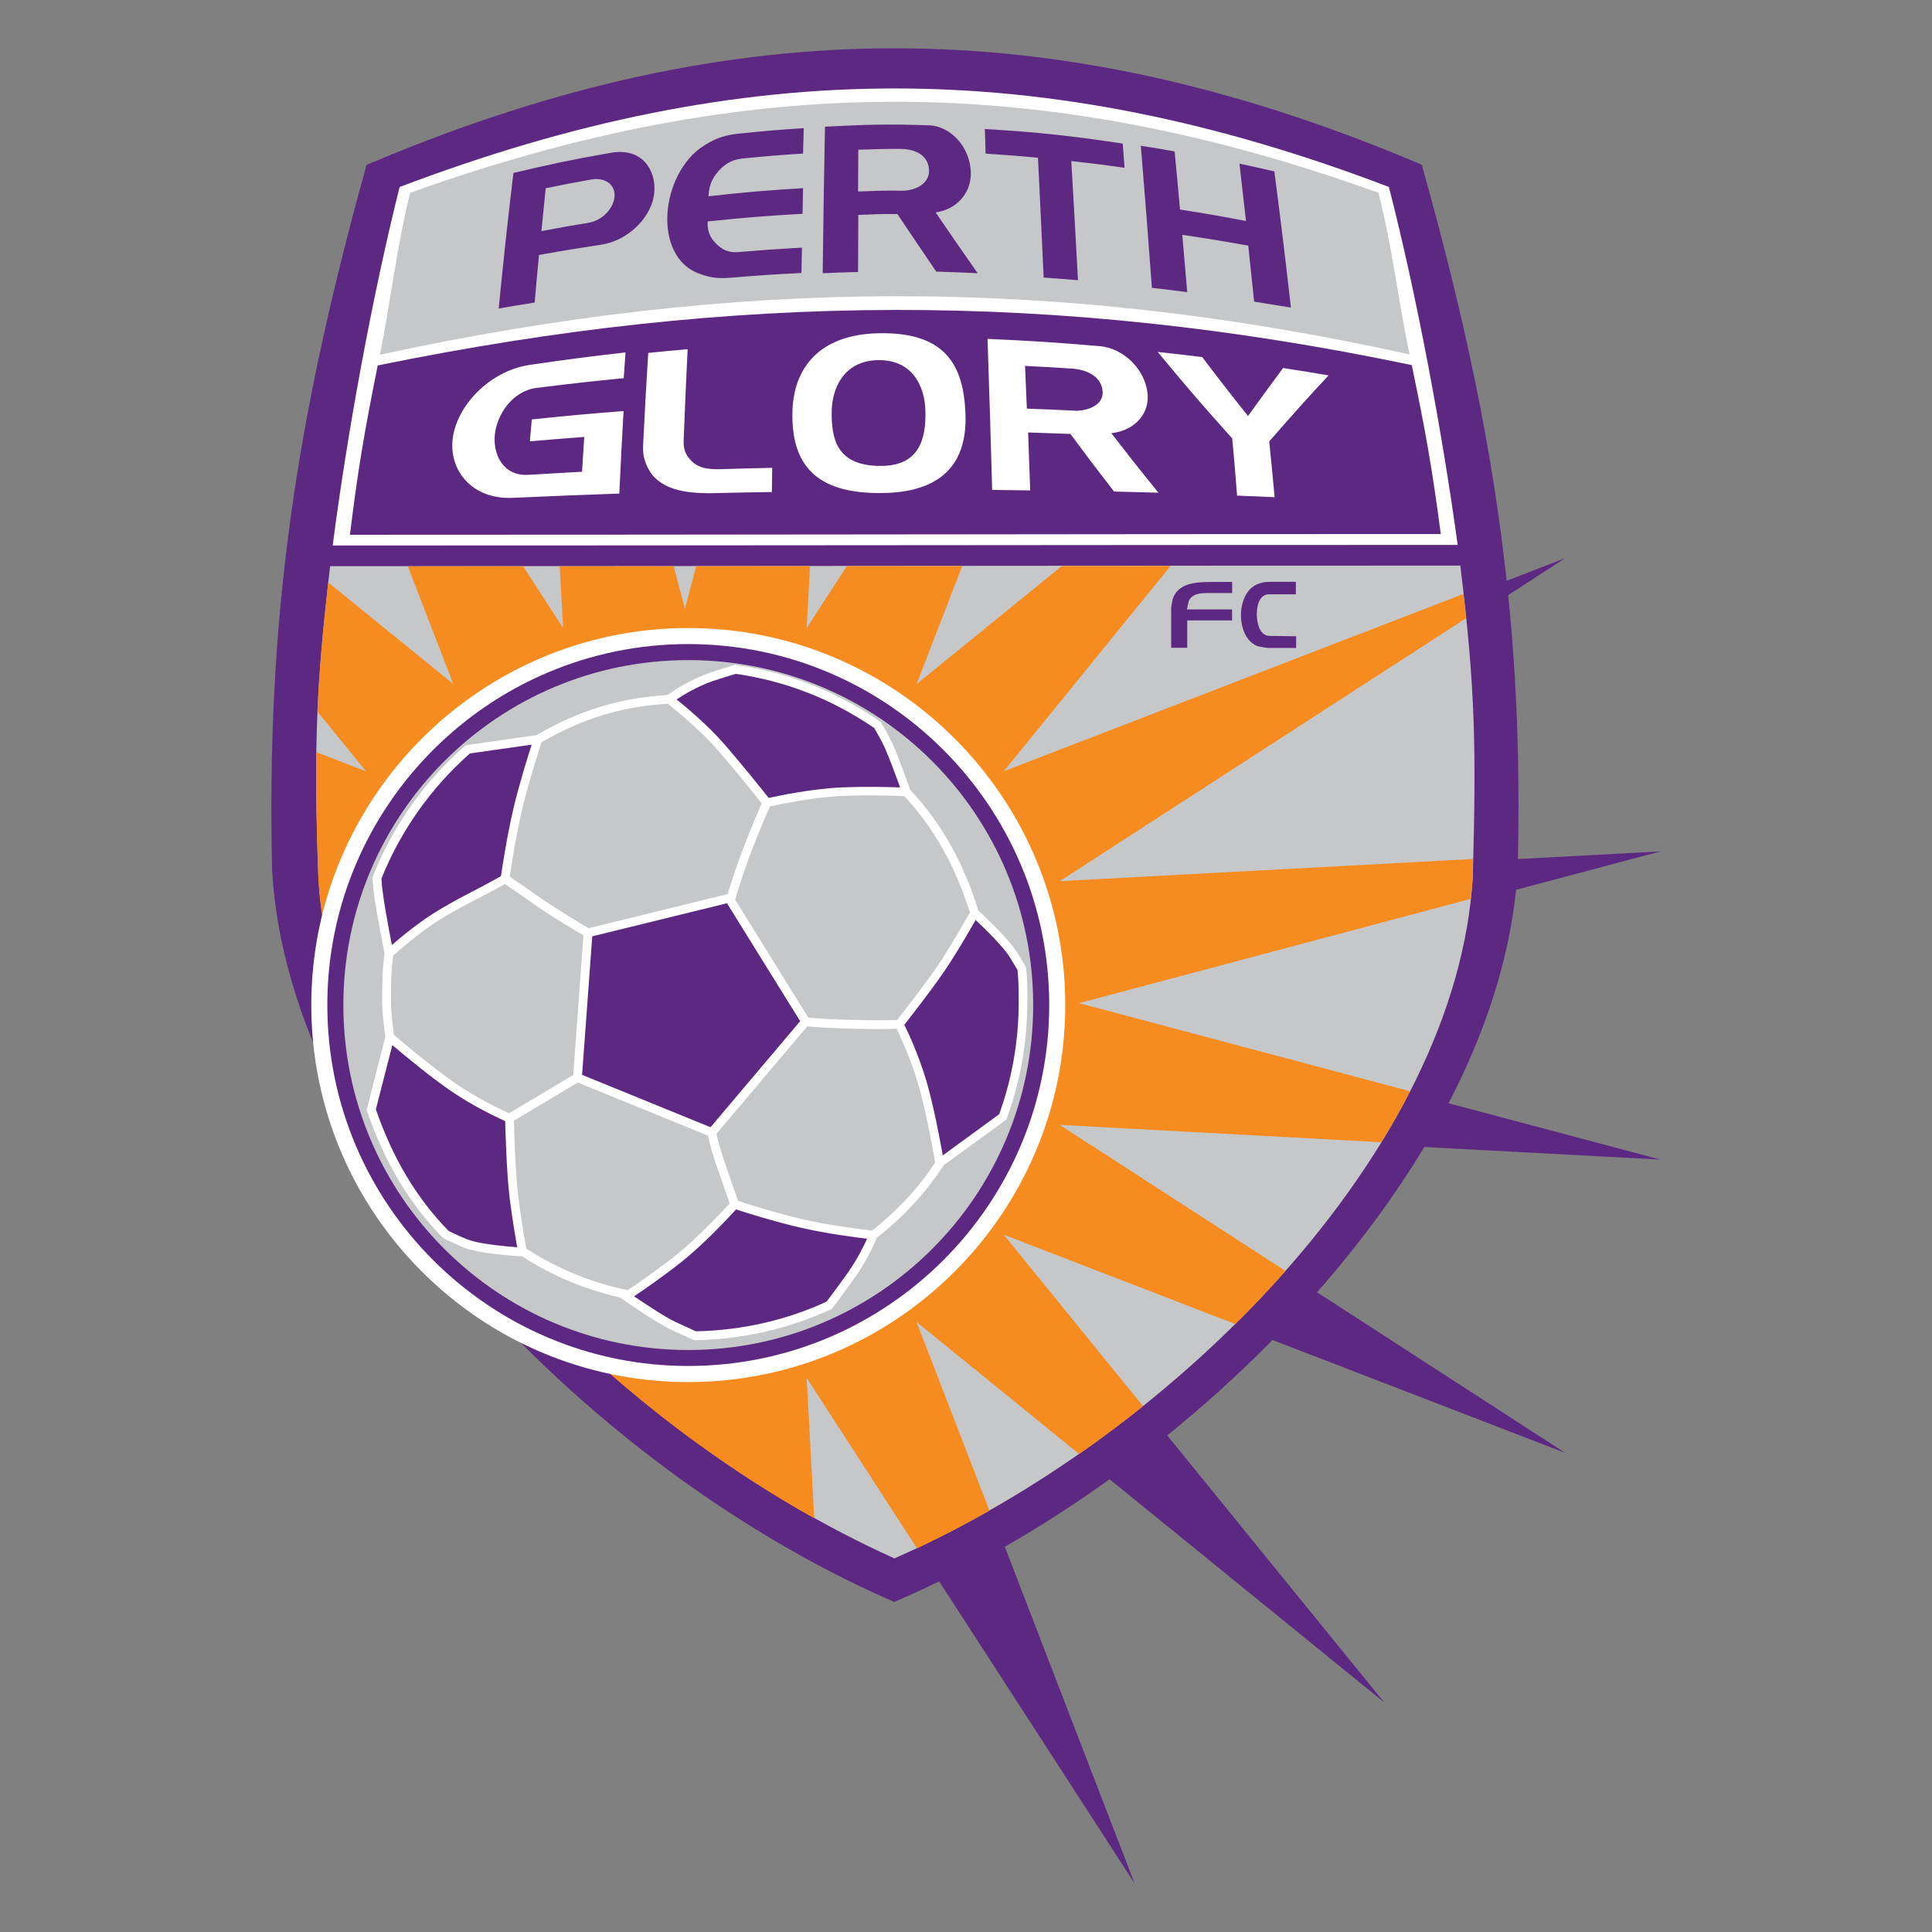 <?xml version="1.0" encoding="UTF-8" standalone="no"?>
<svg
   xmlns:dc="http://purl.org/dc/elements/1.1/"
   xmlns:cc="http://creativecommons.org/ns#"
   xmlns:rdf="http://www.w3.org/1999/02/22-rdf-syntax-ns#"
   xmlns:svg="http://www.w3.org/2000/svg"
   xmlns="http://www.w3.org/2000/svg"
   xmlns:sodipodi="http://sodipodi.sourceforge.net/DTD/sodipodi-0.dtd"
   xmlns:inkscape="http://www.inkscape.org/namespaces/inkscape"
   version="1.1"
   width="1000"
   height="1000"
   viewBox="0 0 1000 1000"
   id="svg22"
   sodipodi:docname="Perth Glory FC.svg"
   inkscape:version="1.0.1 (3bc2e813f5, 2020-09-07)">
  <rect x="0" y="0" width="1000" height="1000" fill="#808080" stroke="none"/>
  <defs
     id="defs26" />
  <sodipodi:namedview
     pagecolor="#ffffff"
     bordercolor="#666666"
     borderopacity="1"
     objecttolerance="10"
     gridtolerance="10"
     guidetolerance="10"
     inkscape:pageopacity="0"
     inkscape:pageshadow="2"
     inkscape:window-width="1920"
     inkscape:window-height="1017"
     id="namedview24"
     showgrid="false"
     inkscape:zoom="0.845"
     inkscape:cx="500"
     inkscape:cy="500"
     inkscape:window-x="-8"
     inkscape:window-y="-8"
     inkscape:window-maximized="1"
     inkscape:current-layer="svg22" />
  <g
     id="g863"
     transform="matrix(3.807,0,0,3.807,139.766,24.048)">
    <path
       fill="#5d2881"
       d="m 189.04,151.34 -28.81,-7.66 c 4.93,-9.48 8.18,-19.27 9.18,-29.02 l 19.63,-5.22 -19.38,1.04 c 0.28,-12.66 -0.15,-24.37 -1.32,-35.89 l 7.75,-5.02 -7.96,3.08 C 166.21,54.87 162.52,37.4 156.95,17.35 L 156.6,16.1 155.35,15.56 C 130.76,5.26 107.72,0.25 84.9,0.25 62.08,0.25 39.01,5.26 14.39,15.57 l -1.27,0.53 -0.34,1.26 C 3.45,51.2 -0.53,77.94 0.29,112.12 c 2.31,39.73 44.19,81.45 83.37,98.83 l 1.2,0.53 1.21,-0.52 c 1.63,-0.71 3.27,-1.48 4.91,-2.27 l 26.57,41.07 -17.65,-45.78 c 4.81,-2.75 9.58,-5.83 14.25,-9.18 l 37.32,30.33 -29.49,-36.29 c 5.01,-4.04 9.81,-8.39 14.32,-12.97 l 39.8,15.35 -33.75,-21.84 c 5.53,-6.28 10.47,-12.91 14.58,-19.75 z"
       id="path2" />
    <path
       fill="#ffffff"
       d="M 152.12,19.1 C 105.18,1.21 64.57,1.28 17.62,19.11 13.89,33.95 10.47,52.75 8.52,67.85 60.4,67.85 110.56,67.77 161.47,67.77 159.42,52.68 155.93,33.92 152.12,19.1 Z M 14.64,43.37 c 48.5,-9.92 92.1,-10.19 140.59,-0.05 1.94,9.33 2.73,13.83 3.95,22.97 -49.4,0 -98.38,0.1 -148.32,0.1 1.14,-9.16 1.91,-13.67 3.78,-23.02 z"
       id="path4" />
    <path
       fill="#c5c7c8"
       d="M 6.58,112.97 C 5.96,95.9 6.18,87.67 8.17,70.66 c 51.84,0 102,-0.08 153.66,-0.08 2.09,17.04 2.16,25.16 1.7,42.28 -2.15,37.23 -40.54,75.96 -78.64,92.7 C 47.36,188.68 8.64,149.91 6.58,112.97 M 154.93,41.87 C 153.44,34.85 152.59,27.3 150.7,19.89 104.74,3.36 65.01,3.43 19.05,19.9 17.2,27.33 16.37,34.88 14.94,41.91 63.34,31.45 106.53,31.18 154.93,41.87"
       id="path6" />
    <path
       fill="#f68b1f"
       d="m 107.36,113.49 55.25,-35.75 c -0.11,-1.07 -0.23,-2.16 -0.36,-3.3 l -62.5,24.11 22.68,-27.92 c -4.93,0 -9.86,0.01 -14.77,0.01 L 87.9,86.7 94.1,70.65 c -5.22,0.01 -10.45,0.01 -15.69,0.01 l -5.45,8.42 0.46,-8.42 c -5.16,0.01 -10.32,0.01 -15.48,0.01 l -1.53,5.79 -1.54,-5.79 c -5.14,0.01 -10.31,0.01 -15.48,0.01 l 0.46,8.39 -5.44,-8.39 c -5.2,0.01 -10.43,0.01 -15.67,0.01 l 6.18,16 -17,-13.81 C 7.14,79.7 6.67,85.12 6.44,90.42 l 6.61,8.13 -6.76,-2.61 c -0.07,5.04 0.03,10.37 0.27,17.07 1.51,27.07 22.73,55.12 48.72,74.83 0.92,0.7 1.86,1.4 2.8,2.07 5.17,3.76 10.52,7.19 15.91,10.2 l -1.03,-19.1 15,23.18 c 3.29,-1.55 6.59,-3.27 9.85,-5.12 l -9.91,-25.66 22.11,17.96 c 2.96,-2.06 5.86,-4.24 8.69,-6.5 l -18.95,-23.32 31.49,12.15 c 2.37,-2.34 4.65,-4.75 6.82,-7.22 l -30.7,-19.86 43.74,2.36 c 1.41,-2.28 2.7,-4.6 3.9,-6.93 l -45.01,-11.98 53.26,-14.18 c 0.11,-0.99 0.21,-1.98 0.26,-2.97 0.01,-0.85 0.03,-1.65 0.05,-2.45 z"
       id="path8" />
    <path
       fill="#ffffff"
       d="m 56.86,181.59 c -28.26,0 -51.25,-22.99 -51.25,-51.26 0,-28.27 22.99,-51.26 51.25,-51.26 28.27,0 51.26,23 51.26,51.26 0,28.26 -22.99,51.26 -51.26,51.26"
       id="path10" />
    <path
       fill="#5d2881"
       d="m 56.86,179.4 c -27.05,0 -49.07,-22.01 -49.07,-49.07 0,-27.07 22.01,-49.08 49.07,-49.08 27.07,0 49.08,22.01 49.08,49.08 0,27.06 -22.01,49.07 -49.08,49.07"
       id="path12" />
    <path
       fill="#c5c7c8"
       d="m 56.86,83.43 c 25.9,0 46.9,21 46.9,46.9 0,25.9 -21,46.9 -46.9,46.9 -25.89,0 -46.89,-21 -46.89,-46.9 0,-25.9 21,-46.9 46.89,-46.9"
       id="path14" />
    <path
       fill="#5d2881"
       d="m 62.4,115.81 10.4,16.77 -12.73,15.07 -18.27,-7.45 1.44,-19.69 z m -2.34,-30.1 c -3.06,1.02 -5.81,3.06 -5.81,3.06 0,0 4.11,3.11 7.05,6.49 2.96,3.39 6.26,7.57 6.26,7.57 0,0 5.57,-1.3 10.18,-1.5 4.62,-0.19 8.78,0.04 8.78,0.04 0,0 -1.55,-4.42 -2.41,-6.28 -0.46,-1.01 -1.24,-2.35 -1.51,-2.84 -5.68,-3.93 -12.17,-6.57 -19.32,-7.56 -0.82,0.24 -1.9,0.57 -3.22,1.02 m -45.5,27.74 c 0.11,2.35 1.63,9.87 1.63,9.87 0,0 3.62,-3.38 7.24,-5.5 3.73,-2.2 4.25,-2.25 8.5,-4.63 0,0 0.72,-5.11 1.73,-9.42 1,-4.32 2.76,-9.58 2.76,-9.58 l -9.52,1.36 c -5.42,4.73 -9.69,10.72 -12.39,17.52 z m 12.71,49.51 c 2.37,0.69 7.04,0.94 7.04,0.94 0,0 -0.71,-3.8 -1.16,-7.49 -0.45,-3.68 -0.59,-10.71 -0.59,-10.71 0,0 -3.77,-1.59 -7.44,-4.06 -3.66,-2.47 -8.83,-6.96 -8.83,-6.96 l -2.52,9.85 c 2.24,6.53 5.45,12.2 10.16,16.99 0.58,0.24 2.13,1.1 3.34,1.44 M 57.8,175.3 c 6.49,-0.13 12.68,-1.57 18.23,-4.14 0,0 1.14,-1.48 3.01,-4.09 1.87,-2.63 3,-5.45 3,-5.45 0,0 -5.24,-0.56 -9.62,-1.56 -4.38,-1 -9.24,-2.62 -9.24,-2.62 0,0 -3.99,4.5 -7.62,7.37 -3.62,2.88 -7.12,5.13 -7.12,5.13 0,0 4.49,3.12 6.37,4 1.87,0.86 2.99,1.36 2.99,1.36 m 43.24,-51.86 c -1.24,-2 -5.25,-5.61 -5.25,-5.61 0,0 -1.87,3.37 -3.87,6.49 -2,3.13 -6.37,8.63 -6.37,8.63 0,0 1.88,3.62 3.13,7.88 1.24,4.23 2.37,10.99 2.37,10.99 l 8.6,-6.25 c 1.81,-4.91 2.75,-10.24 2.75,-15.78 0,-1.54 -0.01,-2.83 -0.17,-4.33 0,-0.01 0.06,-0.02 -1.19,-2.02"
       id="path16" />
    <path
       fill="#ffffff"
       d="m 24.83,53.37 c 0.52,-4.46 4.97,-9.27 10.51,-10.08 5.22,-0.76 7.81,-1.1 12.99,-1.69 -0.1,1.4 -0.15,2.1 -0.24,3.5 -4.71,0.46 -7.08,0.73 -11.83,1.32 -3.31,0.42 -5.38,3.59 -5.69,6.3 -0.29,2.73 1.11,5.73 4.56,5.52 2.92,-0.17 4.39,-0.26 7.29,-0.42 0.11,-1.89 0.17,-2.84 0.3,-4.73 -2.94,0.22 -4.42,0.34 -7.39,0.6 0.11,-1.19 0.15,-1.79 0.26,-2.98 5.02,-0.52 7.51,-0.75 12.48,-1.14 -0.26,4.5 -0.37,6.73 -0.58,11.22 -5.75,0.2 -8.64,0.32 -14.47,0.58 -5.55,0.26 -8.68,-3.71 -8.19,-8 m 31.41,0.12 c 0.19,-4.93 0.3,-7.41 0.54,-12.33 -2.14,0.19 -3.22,0.29 -5.36,0.51 -0.3,4.91 -0.44,7.36 -0.68,12.25 -0.07,1.35 0.04,2.16 0.6,3.31 1.45,3.03 5.16,3.6 9.12,3.5 3.1,-0.07 4.66,-0.11 7.77,-0.15 0.02,-1.32 0.03,-1.98 0.05,-3.29 -2.75,0.06 -4.12,0.09 -6.86,0.18 -1.81,0.05 -3.26,-0.09 -4.31,-1.32 -0.71,-0.8 -0.91,-1.52 -0.87,-2.66 m 26.73,7.23 C 89.17,60.71 94.9,58.5 94.55,49.9 94.29,43.39 91.89,38.82 82.79,38.99 74.62,39.14 71.11,43.78 71.02,49.83 70.89,57.78 75.23,60.74 82.97,60.72 M 82.58,42.65 c 4.58,-0.13 6.47,3.31 6.53,7.03 0.07,3.74 -0.87,7.31 -5.99,7.35 -6.1,0.04 -6.76,-3.66 -6.76,-7.26 0.01,-3.33 1.68,-7 6.22,-7.12 m 30.25,-1.9 c -6.11,-0.52 -9.16,-0.72 -15.28,-0.99 0.28,8.18 0.4,12.31 0.63,20.53 2.06,0.02 3.11,0.04 5.17,0.07 -0.11,-3.15 -0.17,-4.73 -0.28,-7.88 2.3,0.07 3.45,0.11 5.75,0.2 2.35,3.17 3.54,4.74 5.93,7.83 2.42,0.06 3.62,0.09 6.04,0.16 -2.59,-3.18 -3.86,-4.8 -6.41,-8.09 2.94,-0.32 5.04,-2.36 4.95,-5.05 -0.12,-3.35 -3.13,-6.49 -6.5,-6.78 m -10.18,2.68 c 2.52,0.13 3.78,0.19 6.3,0.36 2.43,0.16 4.12,1.26 4.25,3.13 0.13,1.93 -2.22,2.67 -3.79,2.6 -2.61,-0.13 -3.91,-0.19 -6.51,-0.28 -0.1,-2.33 -0.16,-3.49 -0.25,-5.81 m 18.04,-1.9 c 4,4.84 6.04,7.21 10.13,11.76 0.28,3.11 0.42,4.66 0.66,7.78 2.04,0.07 3.06,0.12 5.1,0.21 -0.27,-3.03 -0.42,-4.55 -0.73,-7.58 3.35,-3.84 4.97,-5.65 8.07,-8.98 -2.48,-0.42 -3.71,-0.63 -6.19,-1 -1.86,2.51 -2.8,3.82 -4.76,6.52 -2.51,-3.14 -3.76,-4.75 -6.23,-8.01 -2.42,-0.3 -3.63,-0.43 -6.05,-0.7 m -17.87,83.98 c 0.05,-0.24 -0.17,-0.61 -1.28,-2.38 -1.18,-1.88 -4.58,-5.04 -5.24,-5.65 -1.97,-6.45 -5.08,-11.98 -9.26,-16.41 -0.24,-0.67 -1.6,-4.5 -2.39,-6.24 -0.46,-1 -1.2,-2.29 -1.52,-2.84 L 83.07,91.87 82.92,91.75 C 77,87.66 70.42,85.08 63.35,84.09 l -0.14,-0.03 -0.13,0.04 -0.86,0.28 c -0.69,0.21 -1.46,0.46 -2.37,0.76 -2.76,0.92 -5.22,2.6 -5.82,3.04 -6.39,0.36 -12.06,2.1 -17.8,5.45 l -9.42,1.34 -0.17,0.03 -0.15,0.11 c -5.53,4.84 -9.85,10.98 -12.53,17.76 l -0.05,0.11 0.01,0.13 0.02,0.22 0.02,0.15 c 0.09,2.27 1.44,9.01 1.61,9.87 -0.3,2.07 -0.33,4.23 -0.33,6.26 0,1.65 0.21,3.27 0.4,4.83 l 0.03,0.23 -2.49,9.73 -0.05,0.17 0.06,0.17 c 2.38,6.96 5.75,12.6 10.3,17.22 l 0.09,0.08 0.11,0.06 0.73,0.33 c 0.75,0.36 1.79,0.87 2.67,1.12 2.42,0.69 6.98,0.95 7.18,0.95 h 0.01 c 4.09,2.64 8.56,4.52 13.29,5.58 l 0.5,0.34 c 0.19,0.13 4.56,3.17 6.46,4.05 1.86,0.87 3,1.36 3.01,1.38 l 0.12,0.05 h 0.13 c 6.53,-0.13 12.74,-1.55 18.48,-4.21 l 0.12,-0.06 0.09,-0.12 c 0.01,-0.01 1.17,-1.51 3.02,-4.11 1.69,-2.37 2.76,-4.83 3.01,-5.44 3.72,-2.93 6.69,-6.16 9.08,-9.85 l 8.37,-6.09 0.15,-0.11 0.06,-0.17 c 1.85,-5.01 2.79,-10.39 2.79,-15.98 0.03,-1.49 0.02,-2.77 -0.14,-4.25 m -7.67,-7.75 c -0.45,0.79 -2.05,3.62 -3.72,6.24 -1.75,2.73 -5.37,7.33 -6.18,8.36 -0.67,0.03 -2.75,0.08 -6.43,-0.02 -3.47,-0.09 -5.08,-0.25 -5.65,-0.32 l -9.96,-16.06 h 0.04 c 0.01,-0.03 0.89,-3.13 2.36,-6.94 1.19,-3.08 2.06,-5.03 2.36,-5.69 1.18,-0.26 5.87,-1.26 9.79,-1.43 3.91,-0.16 7.53,-0.02 8.48,0.03 4.01,4.3 7,9.61 8.91,15.83 m -51.34,3.23 18.32,-4.5 9.95,16.03 -12.19,14.42 -17.46,-7.12 z m -2.58,18.85 -8.72,5.2 c -0.91,-0.4 -4.03,-1.86 -7.05,-3.89 -3.24,-2.19 -7.72,-6 -8.62,-6.77 l -0.01,-0.11 c -0.19,-1.53 -0.39,-3.1 -0.39,-4.68 0,-1.96 0.03,-4.02 0.31,-5.99 0.73,-0.65 3.88,-3.45 6.98,-5.28 2.01,-1.18 3.08,-1.73 4.32,-2.37 0.99,-0.51 2.12,-1.08 3.89,-2.08 l 1.25,0.86 c 0.69,0.48 1.48,1.01 2.26,1.57 2.36,1.73 6.06,3.91 7.16,4.55 z M 60.24,86.27 c 0.9,-0.3 1.67,-0.54 2.35,-0.75 l 0.73,-0.22 c 6.79,0.97 13.13,3.45 18.83,7.37 0.36,0.61 1.02,1.77 1.43,2.67 0.6,1.33 1.59,4.03 2.09,5.4 -1.47,-0.05 -4.6,-0.14 -7.94,0 -4,0.17 -8.62,1.14 -9.93,1.43 -0.79,-1 -3.55,-4.45 -6.03,-7.31 -2.3,-2.63 -5.22,-5.05 -6.49,-6.08 0.94,-0.64 2.88,-1.81 4.96,-2.51 M 36.91,94.6 c 5.54,-3.21 11,-4.89 17.16,-5.23 0.81,0.62 4.24,3.37 6.78,6.27 2.47,2.84 5.22,6.28 6,7.27 -0.32,0.73 -1.19,2.69 -2.35,5.69 -1.18,3.05 -1.98,5.65 -2.27,6.64 l -18.9,4.64 c -0.92,-0.54 -4.79,-2.82 -7.17,-4.54 -0.79,-0.58 -1.59,-1.12 -2.3,-1.59 l -1.27,-0.89 c 0.19,-1.3 0.83,-5.42 1.65,-8.96 0.88,-3.75 2.35,-8.28 2.67,-9.3 m -21.74,18.82 -0.02,-0.23 -0.01,-0.03 c 2.59,-6.49 6.75,-12.38 12.04,-17.04 l 8.39,-1.19 c -0.54,1.7 -1.73,5.48 -2.48,8.7 -0.87,3.71 -1.53,8.05 -1.69,9.18 -1.78,0.99 -2.9,1.57 -3.88,2.08 -1.26,0.65 -2.34,1.22 -4.38,2.41 -2.68,1.57 -5.3,3.76 -6.57,4.87 -0.42,-2.11 -1.33,-6.97 -1.4,-8.75 m 12.27,48.97 c -0.79,-0.22 -1.77,-0.69 -2.49,-1.03 l -0.67,-0.32 c -4.34,-4.44 -7.58,-9.85 -9.89,-16.53 l 2.24,-8.74 c 1.55,1.32 5.32,4.46 8.17,6.38 3.08,2.07 6.16,3.5 7.17,3.96 0.04,1.51 0.21,7.17 0.6,10.39 0.33,2.68 0.81,5.47 1.03,6.76 -1.4,-0.11 -4.44,-0.37 -6.16,-0.87 m 7.4,1.05 c -0.19,-1.03 -0.73,-4.11 -1.09,-7.09 -0.39,-3.15 -0.56,-8.85 -0.59,-10.3 l 8.69,-5.19 17.7,7.23 c 0.13,0.63 0.48,2.14 1.06,3.8 0,0 1.47,4.19 1.88,5.41 -0.89,0.99 -4.27,4.62 -7.31,7.05 -2.75,2.18 -5.44,4.01 -6.55,4.74 -4.92,-1 -9.56,-2.91 -13.79,-5.65 m 43.72,3.27 c -1.56,2.19 -2.61,3.57 -2.9,3.95 -5.5,2.53 -11.47,3.89 -17.75,4.03 -0.32,-0.15 -1.34,-0.61 -2.86,-1.31 -1.36,-0.64 -4.21,-2.54 -5.56,-3.45 1.23,-0.82 3.81,-2.59 6.43,-4.66 3.14,-2.49 6.49,-6.12 7.44,-7.15 1.22,0.39 5.26,1.68 8.93,2.51 3.36,0.77 7.25,1.28 8.89,1.47 -0.45,0.99 -1.36,2.84 -2.62,4.61 m 3.3,-5.71 c -1.07,-0.13 -5.54,-0.66 -9.31,-1.51 -3.71,-0.86 -7.83,-2.18 -8.91,-2.52 l -1.9,-5.48 c -0.56,-1.59 -0.91,-3.08 -1.04,-3.66 l 12.35,-14.61 c 0.65,0.07 2.31,0.23 5.73,0.32 3.55,0.09 5.61,0.05 6.41,0.01 0.47,0.98 1.9,4.02 2.91,7.43 1.13,3.83 2.17,9.79 2.33,10.78 -2.28,3.44 -5.08,6.47 -8.57,9.24 m 17.27,-15.82 -7.66,5.59 c -0.36,-2 -1.26,-6.82 -2.23,-10.12 -1.06,-3.56 -2.5,-6.64 -3,-7.64 0.94,-1.2 4.42,-5.64 6.17,-8.38 1.47,-2.28 2.88,-4.73 3.52,-5.87 1.12,1.06 3.67,3.52 4.6,4.99 0.79,1.28 1.04,1.71 1.1,1.84 0.15,1.44 0.16,2.7 0.16,4.19 0.01,5.39 -0.9,10.56 -2.66,15.4"
       id="path18" />
    <path
       fill="#5d2881"
       d="m 130.81,72.81 v 1.5 h -3 c -1.21,0 -2.33,0 -2.9,1.06 l -0.25,1.17 h 6.14 v 1.49 h -6.1 v 3.72 h -2.18 v -5.49 l 0.2,-1.11 c 0.7,-2.14 2.99,-2.34 5.21,-2.34 z m 4.78,8.97 h 3.92 v -1.59 l -3.61,-0.05 c -1.21,0 -1.65,-1.4 -1.73,-2.63 l -0.01,-0.37 c 0,-1.27 0.44,-2.65 1.63,-2.65 h 3.68 v -1.7 h -3.54 c -0.68,0 -1.1,0.08 -1.71,0.33 -1.48,0.62 -2.21,2.41 -2.21,4.2 0,1.89 0.8,3.77 2.4,4.26 z M 46.25,14.47 c 4.5,-0.81 6.22,2.52 6,5.3 -0.25,3.42 -3.58,6.63 -7.21,7.18 -3.39,0.52 -5.09,0.79 -8.47,1.4 -0.26,2.59 -0.36,3.89 -0.59,6.47 -1.96,0.31 -2.93,0.47 -4.89,0.81 0.73,-7.33 1.12,-11.02 2,-18.43 5.27,-1.25 7.9,-1.8 13.16,-2.73 m -8.77,4.81 c -0.24,2.33 -0.35,3.5 -0.58,5.83 2.57,-0.49 3.86,-0.72 6.42,-1.14 1.8,-0.3 3.41,-1.9 3.52,-3.61 0.11,-1.71 -1.47,-2.59 -3.17,-2.27 -2.48,0.44 -3.72,0.68 -6.19,1.19 M 58.2,30.83 c 1.51,0.58 2.57,0.75 4.3,0.62 3.9,-0.32 5.85,-0.46 9.75,-0.65 0.03,-1.38 0.04,-2.06 0.07,-3.45 -3.5,0.2 -5.24,0.32 -8.73,0.61 -1.36,0.11 -2.25,-0.42 -3.07,-1.28 -0.76,-0.82 -1.08,-1.65 -1.02,-2.89 5.15,-0.53 7.74,-0.75 12.9,-1.04 0.03,-1.4 0.04,-2.1 0.07,-3.48 -5.15,0.31 -7.72,0.53 -12.86,1.1 0.07,-1.4 0.44,-2.4 1.4,-3.47 1,-1.1 1.99,-1.55 3.36,-1.68 3.25,-0.32 4.86,-0.45 8.1,-0.66 0.03,-1.38 0.05,-2.07 0.09,-3.45 -3.48,0.22 -5.22,0.37 -8.72,0.73 -1.86,0.19 -3.09,0.54 -4.79,1.61 -3.06,1.9 -4.81,5.77 -5.02,9.31 -0.21,3.56 1.12,6.9 4.17,8.07 M 89.54,10.72 c 3.11,0.09 5.76,3.14 5.74,6.59 -0.01,2.76 -2.04,4.88 -4.79,5.25 2.25,3.29 3.4,4.95 5.72,8.27 -2.25,-0.11 -3.38,-0.15 -5.63,-0.22 -2.16,-3.15 -3.19,-4.72 -5.28,-7.82 -2.14,-0.04 -3.2,0.04 -5.32,0.11 -0.01,3.09 -0.02,4.65 -0.03,7.76 -1.92,0.05 -2.89,0.09 -4.81,0.17 0.1,-8.02 0.16,-12.02 0.31,-19.92 5.62,-0.29 8.45,-0.38 14.09,-0.19 m -9.56,3.32 c -0.01,2.27 -0.02,3.41 -0.03,5.68 2.41,-0.09 3.61,-0.15 6.02,-0.11 1.45,0.03 3.68,-0.79 3.63,-2.74 -0.04,-1.86 -1.55,-2.9 -3.8,-2.94 -2.33,-0.02 -3.5,0.04 -5.82,0.11 m 17.21,-2.82 c 0.04,1.34 0.06,2 0.1,3.35 2.85,0.19 4.28,0.29 7.12,0.56 0.32,6.48 0.47,9.74 0.77,16.29 1.86,0.13 2.8,0.21 4.67,0.36 -0.35,-6.5 -0.54,-9.74 -0.91,-16.2 2.9,0.32 4.34,0.5 7.24,0.91 -0.09,-1.32 -0.15,-1.98 -0.25,-3.29 -7.49,-1.11 -11.25,-1.51 -18.74,-1.98 m 21.2,2.28 c 0.64,7.72 0.94,11.59 1.51,19.32 1.92,0.22 2.88,0.33 4.8,0.58 -0.26,-3.11 -0.4,-4.68 -0.67,-7.79 3.59,0.54 5.38,0.83 8.97,1.47 0.33,3.06 0.49,4.58 0.8,7.61 1.99,0.32 3,0.48 5,0.81 -0.84,-7.37 -1.29,-11.07 -2.25,-18.51 -1.9,-0.44 -2.85,-0.66 -4.75,-1.06 0.36,3.13 0.54,4.68 0.89,7.8 -3.59,-0.68 -5.38,-1 -8.97,-1.56 -0.28,-3.16 -0.43,-4.74 -0.73,-7.9 -1.84,-0.34 -2.76,-0.48 -4.6,-0.77"
       id="path20" />
  </g>
</svg>
